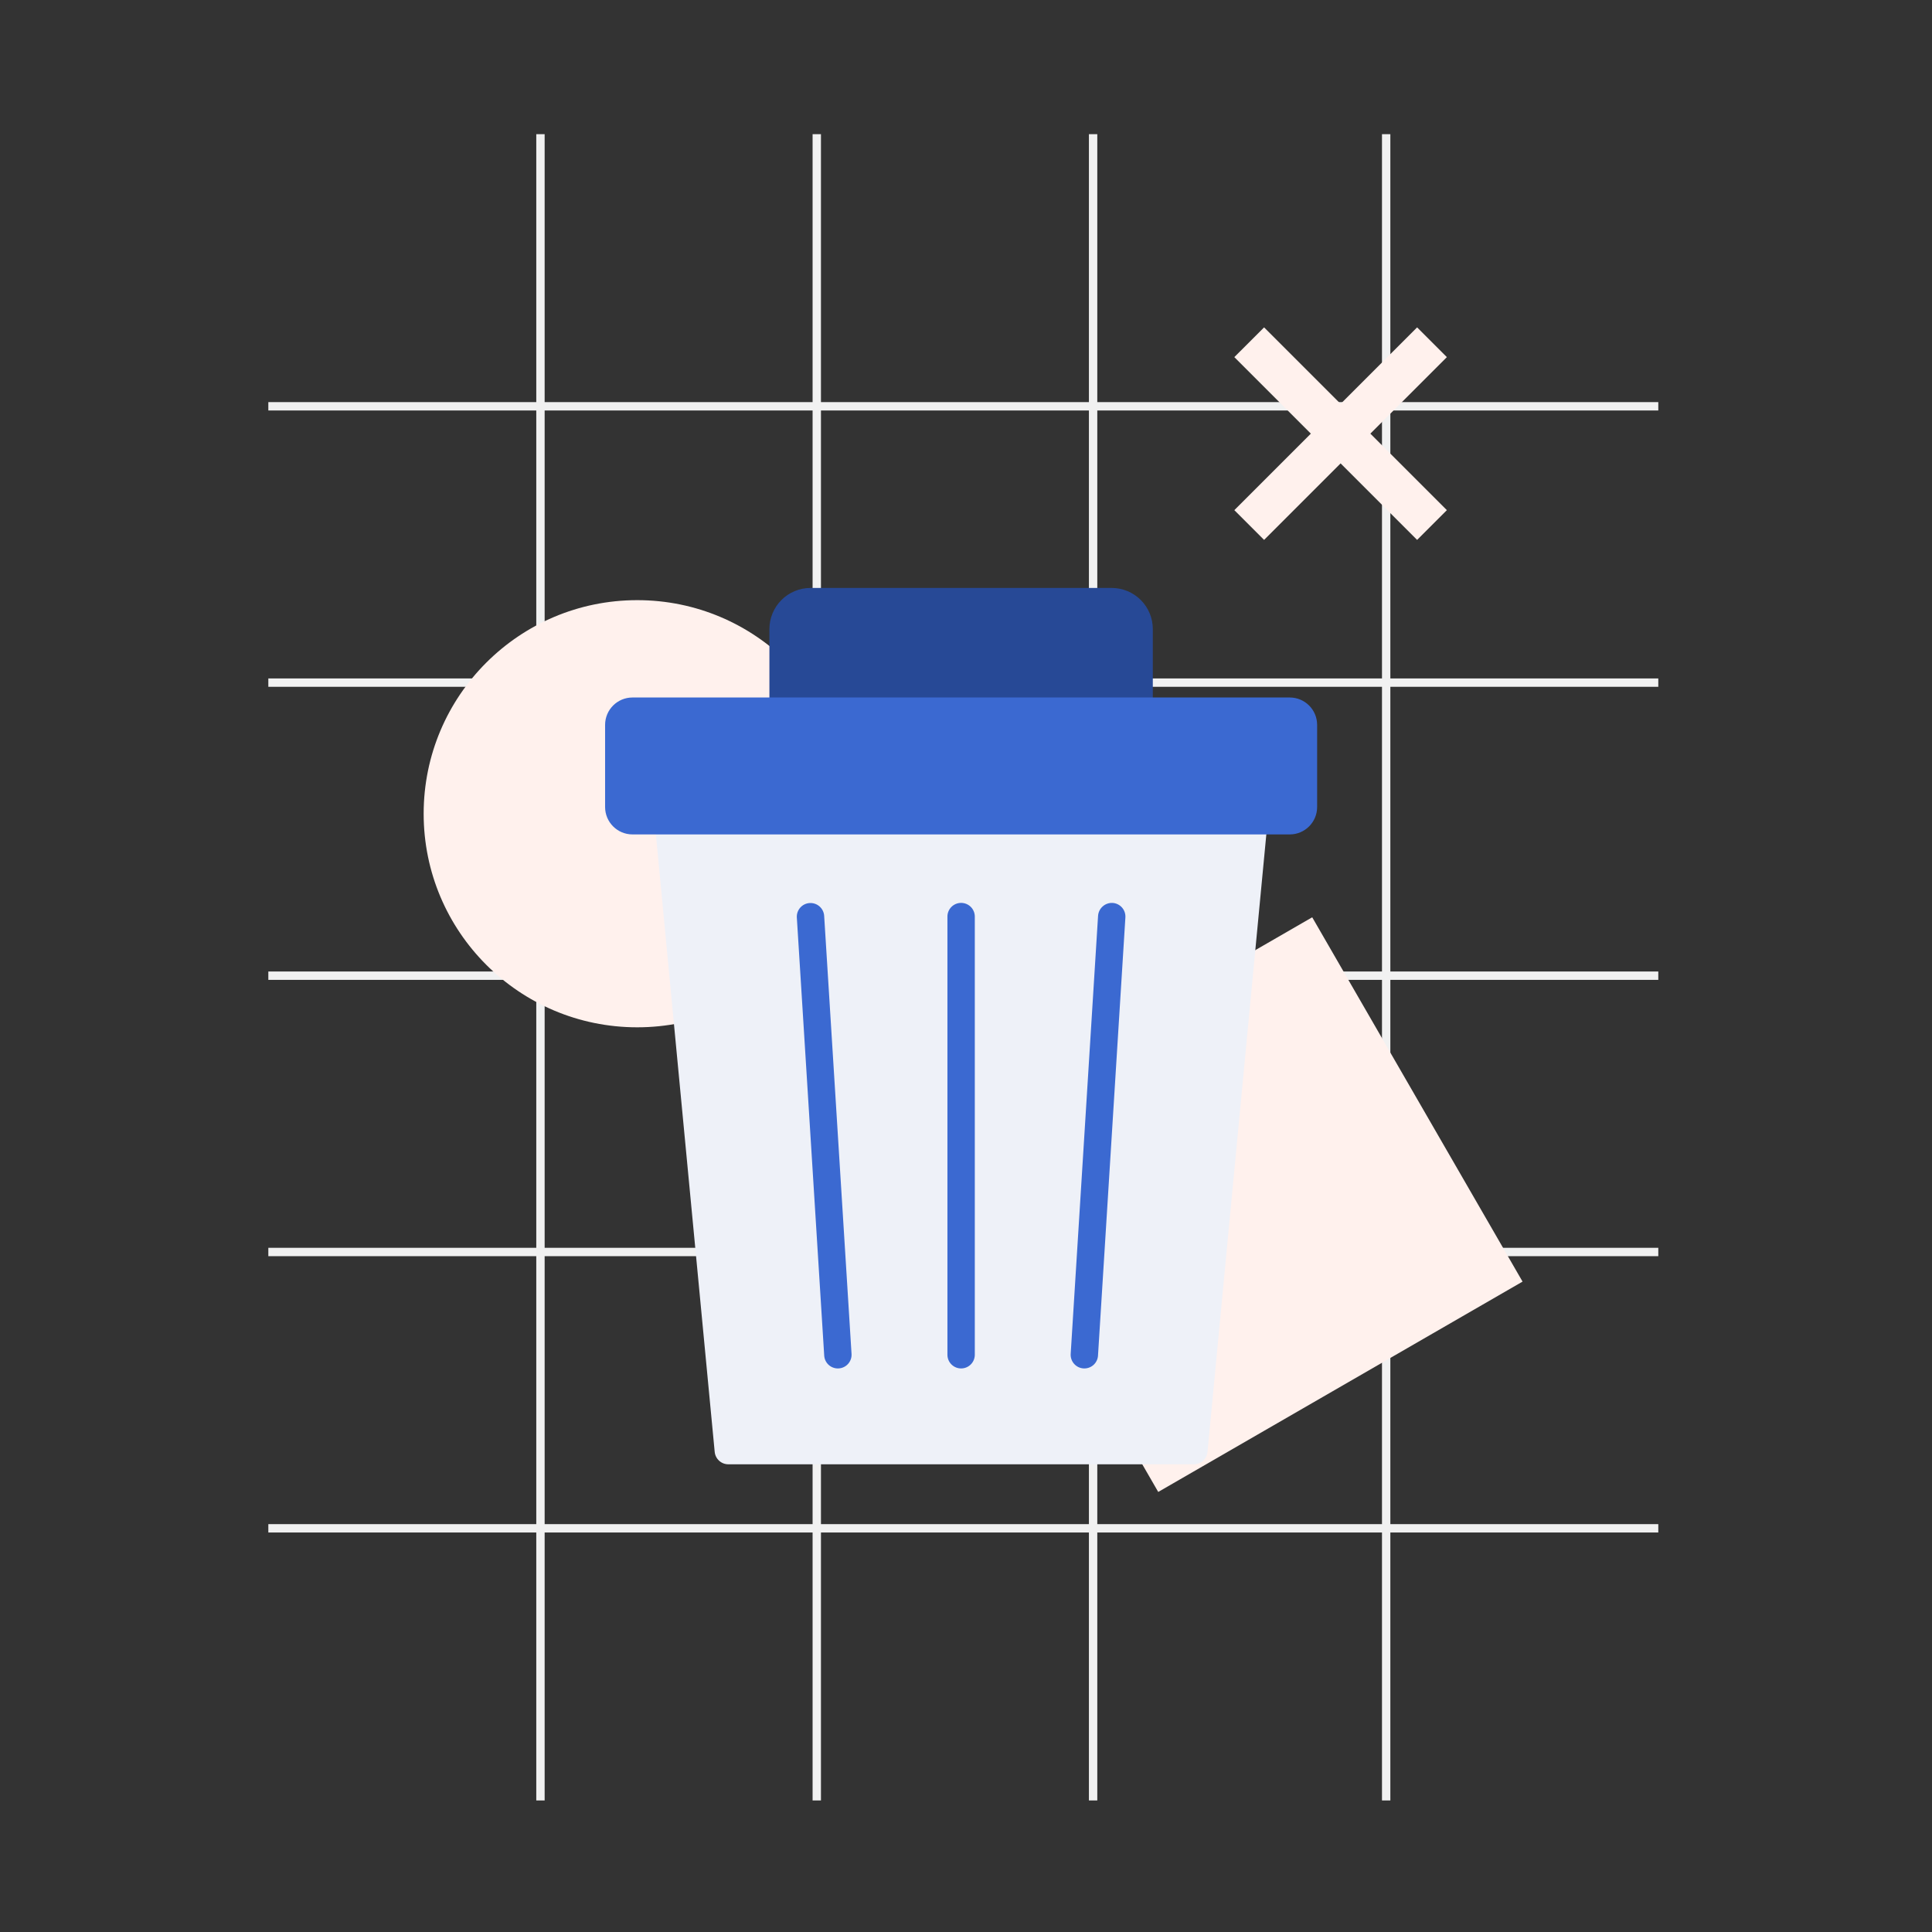 <svg width="172" height="172" viewBox="0 0 172 172" fill="none" xmlns="http://www.w3.org/2000/svg">
    <rect x="0" y="0" width="172" height="172" fill="#333333" stroke="none"/>
    <rect x="23.889" y="35.799" width="123.744" height="0.745" fill="#F1F1F1" />
    <rect x="23.889" y="60.399" width="123.744" height="0.745" fill="#F1F1F1" />
    <rect x="23.889" y="86.489" width="123.744" height="0.745" fill="#F1F1F1" />
    <rect x="23.889" y="111.089" width="123.744" height="0.745" fill="#F1F1F1" />
    <rect x="23.889" y="135.689" width="123.744" height="0.745" fill="#F1F1F1" />
    <rect x="47.743" y="160.289" width="148.344" height="0.745"
        transform="rotate(-90 47.743 160.289)" fill="#F1F1F1" />
    <rect x="72.343" y="160.289" width="148.344" height="0.745"
        transform="rotate(-90 72.343 160.289)" fill="#F1F1F1" />
    <rect x="96.943" y="160.289" width="148.344" height="0.745"
        transform="rotate(-90 96.943 160.289)" fill="#F1F1F1" />
    <rect x="123.034" y="160.289" width="148.344" height="0.745"
        transform="rotate(-90 123.034 160.289)" fill="#F1F1F1" />
    <g clip-path="url(#clip0_198_5798)">
        <path
            d="M128.81 31.793L126.161 29.145L119.35 35.956L112.538 29.145L109.889 31.793L116.701 38.605L109.889 45.417L112.538 48.066L119.35 41.254L126.161 48.066L128.81 45.417L121.999 38.605L128.81 31.793Z"
            fill="#FFF1ED" />
    </g>
    <ellipse cx="56.731" cy="72.444" rx="19.014" ry="19.014" fill="#FFF1ED" />
    <rect x="84.388" y="100.389" width="37.452" height="37.452"
        transform="rotate(-30 84.388 100.389)" fill="#FFF1ED" />
    <g clip-path="url(#clip1_198_5798)">
        <path
            d="M98.974 52.343H72.155C71.186 52.344 70.256 52.73 69.57 53.416C68.885 54.101 68.499 55.031 68.498 56V63.315C68.498 63.638 68.627 63.948 68.855 64.177C69.084 64.405 69.394 64.534 69.717 64.534H101.412C101.736 64.534 102.046 64.405 102.274 64.177C102.503 63.948 102.631 63.638 102.631 63.315V56C102.63 55.031 102.245 54.101 101.559 53.416C100.873 52.73 99.944 52.344 98.974 52.343V52.343Z"
            fill="#274996" />
        <path
            d="M112.531 72.247C112.416 72.121 112.277 72.021 112.122 71.952C111.966 71.883 111.798 71.848 111.629 71.848H59.501C59.331 71.848 59.163 71.883 59.008 71.952C58.852 72.021 58.713 72.121 58.599 72.247C58.484 72.372 58.398 72.52 58.344 72.682C58.29 72.843 58.271 73.013 58.287 73.182L63.627 129.258C63.656 129.56 63.796 129.841 64.021 130.045C64.245 130.249 64.538 130.362 64.841 130.362H106.288C106.592 130.362 106.884 130.249 107.109 130.045C107.333 129.841 107.473 129.56 107.502 129.258L112.843 73.182C112.858 73.013 112.839 72.843 112.785 72.682C112.731 72.52 112.645 72.372 112.531 72.247Z"
            fill="#EEF1F8" />
        <path
            d="M114.822 62.096H56.308C54.961 62.096 53.87 63.187 53.87 64.534V71.848C53.87 73.194 54.961 74.286 56.308 74.286H114.822C116.168 74.286 117.26 73.194 117.26 71.848V64.534C117.26 63.187 116.168 62.096 114.822 62.096Z"
            fill="#3B69D1" />
        <path
            d="M85.565 121.828C85.241 121.828 84.931 121.7 84.703 121.471C84.474 121.243 84.346 120.933 84.346 120.609V81.6C84.346 81.277 84.474 80.967 84.703 80.738C84.931 80.51 85.241 80.381 85.565 80.381C85.888 80.381 86.198 80.51 86.427 80.738C86.655 80.967 86.784 81.277 86.784 81.6V120.609C86.784 120.933 86.655 121.243 86.427 121.471C86.198 121.7 85.888 121.828 85.565 121.828Z"
            fill="#3B69D1" />
        <path
            d="M96.537 121.828C96.512 121.828 96.486 121.827 96.46 121.826C96.3 121.816 96.144 121.775 96 121.705C95.856 121.634 95.728 121.536 95.622 121.416C95.516 121.296 95.435 121.157 95.383 121.005C95.331 120.854 95.309 120.694 95.32 120.534L97.758 81.525C97.782 81.204 97.93 80.905 98.172 80.692C98.413 80.479 98.728 80.368 99.05 80.384C99.21 80.394 99.366 80.435 99.51 80.506C99.654 80.576 99.782 80.674 99.888 80.794C99.994 80.914 100.075 81.054 100.127 81.206C100.179 81.357 100.2 81.517 100.19 81.677L97.752 120.686C97.733 120.995 97.596 121.285 97.371 121.498C97.145 121.71 96.847 121.828 96.537 121.828Z"
            fill="#3B69D1" />
        <path
            d="M74.592 121.828C74.282 121.828 73.984 121.71 73.758 121.498C73.533 121.285 73.396 120.995 73.377 120.686L70.939 81.676C70.922 81.356 71.032 81.041 71.246 80.801C71.459 80.561 71.759 80.415 72.08 80.395C72.4 80.375 72.716 80.482 72.958 80.694C73.2 80.905 73.349 81.204 73.372 81.524L75.81 120.533C75.82 120.693 75.799 120.853 75.747 121.005C75.695 121.156 75.614 121.296 75.508 121.416C75.402 121.536 75.273 121.634 75.129 121.704C74.986 121.774 74.829 121.816 74.67 121.825C74.643 121.827 74.618 121.828 74.592 121.828Z"
            fill="#3B69D1" />
    </g>
    <defs>
        <clipPath id="clip0_198_5798">
            <rect width="18.921" height="18.921" fill="white"
                transform="translate(109.889 29.145)" />
        </clipPath>
        <clipPath id="clip1_198_5798">
            <rect width="78.019" height="78.019" fill="white"
                transform="translate(46.556 52.343)" />
        </clipPath>
    </defs>
</svg>
